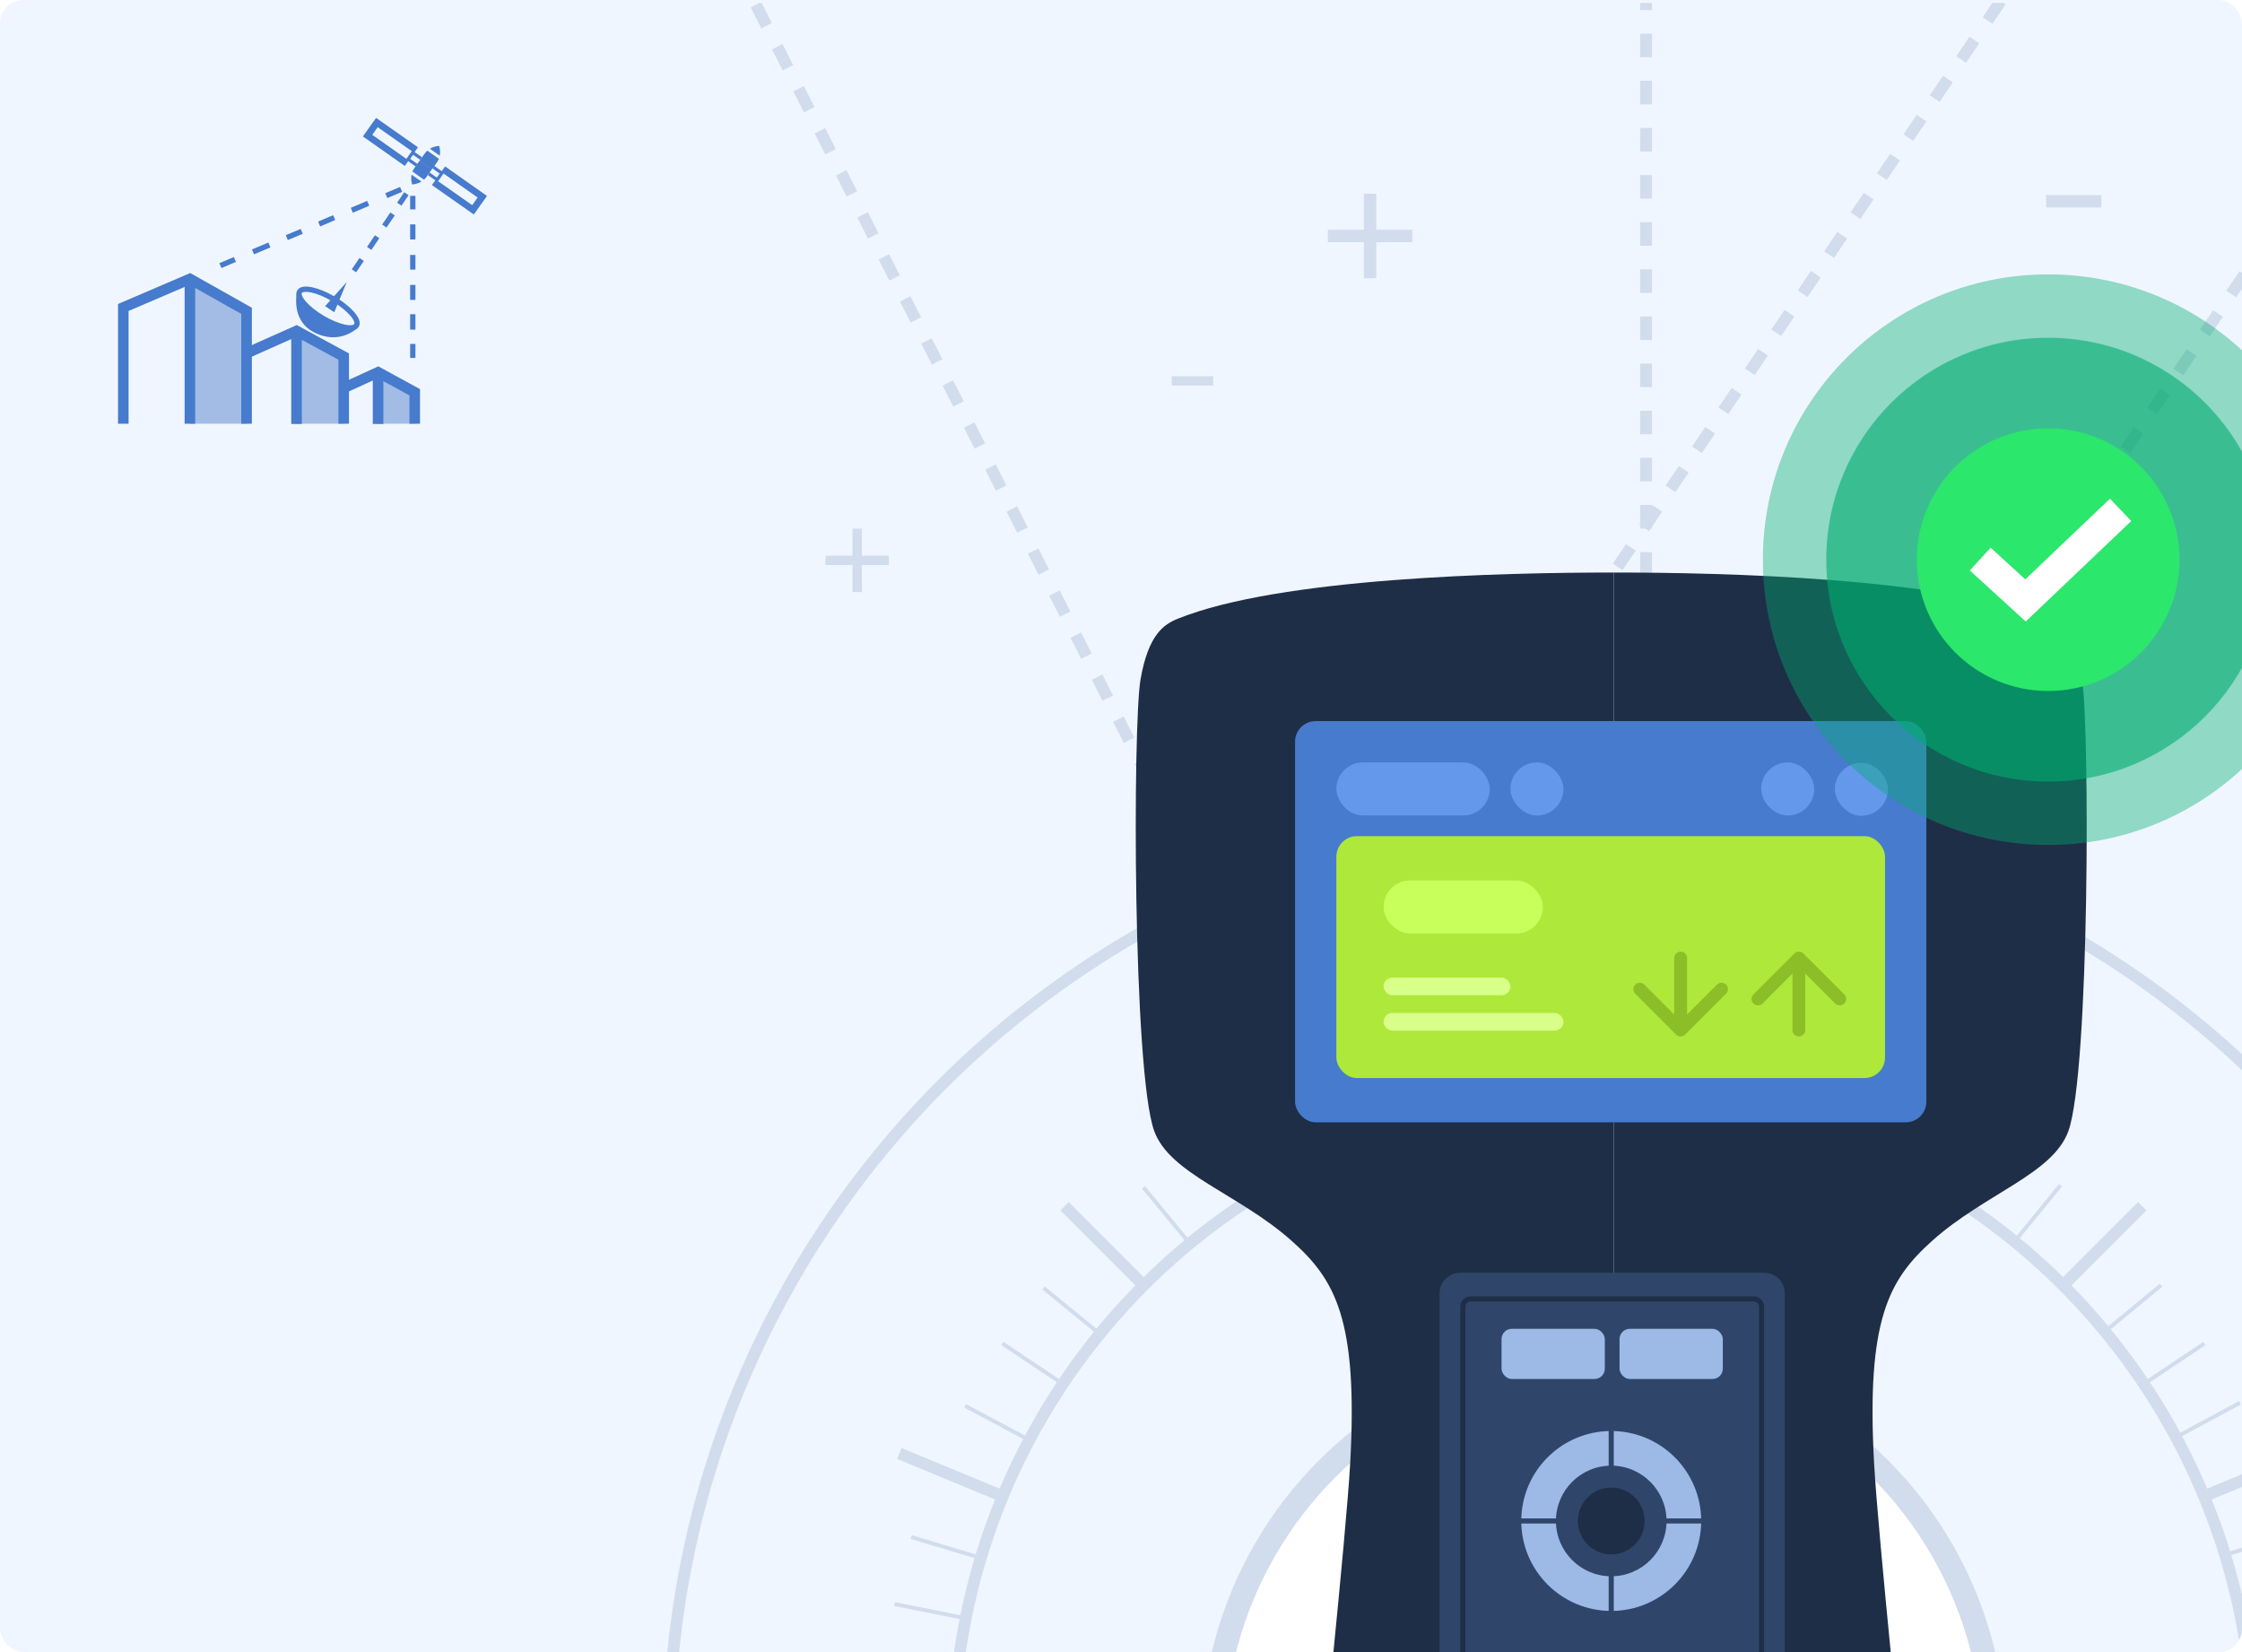 <svg width="608" height="448" viewBox="0 0 608 448" fill="none" xmlns="http://www.w3.org/2000/svg">
<g clip-path="url(#clip0_30215_28460)">
<rect width="608" height="448" rx="6.4" fill="#F0F6FF"/>
<g clip-path="url(#clip1_30215_28460)">
<line x1="511.826" y1="217.221" x2="657.77" y2="2.034" stroke="#D1DCED" stroke-width="3.196" stroke-dasharray="6.39 6.39"/>
<path d="M395.71 217.221L553.6 -16" stroke="#D1DCED" stroke-width="3.196" stroke-dasharray="6.39 6.39"/>
<line x1="329.319" y1="246.31" x2="194.575" y2="-19.277" stroke="#D1DCED" stroke-width="3.196" stroke-dasharray="6.39 6.39"/>
<circle cx="434.821" cy="473.225" r="183.762" stroke="#D1DCED" stroke-width="3.196"/>
<circle cx="434.85" cy="473.254" r="253.538" fill="#F0F6FF" stroke="#D1DCED" stroke-width="3.196"/>
<path d="M434.821 266.56L434.821 679.891" stroke="#D1DCED" stroke-width="3.196"/>
<path d="M288.687 327.091L580.956 619.36" stroke="#D1DCED" stroke-width="3.196"/>
<path d="M288.687 619.36L580.956 327.091" stroke="#D1DCED" stroke-width="3.196"/>
<path d="M355.734 282.292L513.909 664.16" stroke="#D1DCED" stroke-width="3.196"/>
<path d="M243.888 394.138L625.755 552.313" stroke="#D1DCED" stroke-width="3.196"/>
<path d="M243.887 552.313L625.755 394.139" stroke="#D1DCED" stroke-width="3.196"/>
<path d="M355.734 664.16L513.909 282.292" stroke="#D1DCED" stroke-width="3.196"/>
<path d="M396.581 280.979L473.062 665.472" stroke="#D1DCED" stroke-width="1.065"/>
<path d="M271.843 364.327L597.8 582.124" stroke="#D1DCED" stroke-width="1.065"/>
<path d="M242.575 511.466L627.068 434.986" stroke="#D1DCED" stroke-width="1.065"/>
<path d="M325.923 636.204L543.72 310.247" stroke="#D1DCED" stroke-width="1.065"/>
<path d="M473.061 280.979L396.581 665.472" stroke="#D1DCED" stroke-width="1.065"/>
<path d="M325.923 310.247L543.72 636.204" stroke="#D1DCED" stroke-width="1.065"/>
<path d="M242.575 434.985L627.068 511.466" stroke="#D1DCED" stroke-width="1.065"/>
<path d="M271.843 582.124L597.8 364.327" stroke="#D1DCED" stroke-width="1.065"/>
<path d="M415.116 278.207L454.527 668.246" stroke="#D1DCED" stroke-width="1.065"/>
<path d="M282.988 349.261L586.655 597.192" stroke="#D1DCED" stroke-width="1.065"/>
<path d="M310.856 625.06L558.787 321.393" stroke="#D1DCED" stroke-width="1.065"/>
<path d="M453.57 278.112L416.072 668.339" stroke="#D1DCED" stroke-width="1.065"/>
<path d="M310.112 322.001L559.53 624.449" stroke="#D1DCED" stroke-width="1.065"/>
<path d="M283.597 597.934L586.045 348.517" stroke="#D1DCED" stroke-width="1.065"/>
<path d="M491.246 285.51L378.396 660.941" stroke="#D1DCED" stroke-width="1.065"/>
<path d="M341.985 300.592L527.658 645.859" stroke="#D1DCED" stroke-width="1.065"/>
<path d="M247.106 416.801L622.537 529.651" stroke="#D1DCED" stroke-width="1.065"/>
<path d="M262.188 566.062L607.455 380.389" stroke="#D1DCED" stroke-width="1.065"/>
<path d="M526.81 300.138L342.833 646.312" stroke="#D1DCED" stroke-width="1.065"/>
<path d="M377.476 285.789L492.166 660.662" stroke="#D1DCED" stroke-width="1.065"/>
<path d="M261.735 381.237L607.908 565.214" stroke="#D1DCED" stroke-width="1.065"/>
<path d="M247.385 530.57L622.258 415.88" stroke="#D1DCED" stroke-width="1.065"/>
<circle cx="434.821" cy="473.225" r="176.305" fill="#F0F6FF" stroke="#D1DCED" stroke-width="3.196"/>
<circle cx="434.85" cy="473.254" r="105.996" fill="white" stroke="#D1DCED" stroke-width="6.392"/>
<line x1="446.402" y1="220" x2="446.402" y2="-16" stroke="#D1DCED" stroke-width="3.196" stroke-dasharray="6.39 6.39"/>
<path d="M369.857 75.45V52.542H373.232V75.45H369.857ZM360.091 65.683V62.309H382.999V65.683H360.091Z" fill="#D1DCED"/>
<path d="M231.193 160.537V143.356H233.724V160.537H231.193ZM223.868 153.212V150.681H241.049V153.212H223.868Z" fill="#D1DCED"/>
<path d="M554.878 56.258V52.884H569.861V56.258H554.878Z" fill="#D1DCED"/>
<path d="M317.759 104.544V102.013H328.995V104.544H317.759Z" fill="#D1DCED"/>
</g>
<g clip-path="url(#clip2_30215_28460)">
<path d="M66.868 84.287L51.501 75.636V114.903H66.868V84.287Z" fill="#A2BCE5"/>
<path d="M93.202 96.692L80.416 89.742V114.903H93.202V96.692Z" fill="#A2BCE5"/>
<path d="M112.704 106.369L102.381 101.325V114.903H112.704V106.369Z" fill="#A2BCE5"/>
<path d="M33.437 114.903V83.378L51.502 75.636L66.868 84.287V114.903" stroke="#467BCD" stroke-width="2.868" stroke-miterlimit="10"/>
<path d="M51.501 75.636V114.903" stroke="#467BCD" stroke-width="2.868" stroke-miterlimit="10"/>
<path d="M66.868 95.783L80.416 89.742L93.202 96.692V114.903" stroke="#467BCD" stroke-width="2.868" stroke-miterlimit="10"/>
<path d="M80.416 89.742V114.962" stroke="#467BCD" stroke-width="2.868" stroke-miterlimit="10"/>
<path d="M93.202 105.226L102.528 100.944L112.469 106.37V114.903" stroke="#467BCD" stroke-width="2.868" stroke-miterlimit="10"/>
<path d="M102.528 100.944V114.962" stroke="#467BCD" stroke-width="2.868" stroke-miterlimit="10"/>
<path d="M90.651 84.669L94.053 76.457L88.158 83.026L90.651 84.669Z" fill="#467BCD"/>
<path d="M96.683 88.234C97.524 86.811 94.746 83.614 90.48 81.093C86.213 78.571 82.073 77.68 81.232 79.102C80.392 80.524 83.169 83.721 87.436 86.243C91.702 88.765 95.843 89.656 96.683 88.234Z" stroke="#467BCD" stroke-width="1.434" stroke-miterlimit="10"/>
<path d="M80.563 79.009C80.563 79.009 78.686 86.663 84.962 90.006C92 93.789 96.839 89.009 96.839 89.009C96.839 89.009 90.974 89.009 86.604 85.842C82.674 82.997 80.563 79.009 80.563 79.009Z" fill="#467BCD"/>
<path d="M111.941 93.26V97.073" stroke="#467BCD" stroke-width="1.434" stroke-miterlimit="10"/>
<path d="M111.941 85.196V89.389" stroke="#467BCD" stroke-width="1.434" stroke-miterlimit="10"/>
<path d="M111.941 77.249V81.325" stroke="#467BCD" stroke-width="1.434" stroke-miterlimit="10"/>
<path d="M111.941 69.126V73.114" stroke="#467BCD" stroke-width="1.434" stroke-miterlimit="10"/>
<path d="M111.941 60.856V64.932" stroke="#467BCD" stroke-width="1.434" stroke-miterlimit="10"/>
<path d="M111.941 53.114V56.779" stroke="#467BCD" stroke-width="1.434" stroke-miterlimit="10"/>
<path d="M108.276 55.372L110.211 52.527" stroke="#467BCD" stroke-width="1.434" stroke-miterlimit="10"/>
<path d="M104.229 61.296L106.457 58.012" stroke="#467BCD" stroke-width="1.434" stroke-miterlimit="10"/>
<path d="M100.123 67.366L102.264 64.199" stroke="#467BCD" stroke-width="1.434" stroke-miterlimit="10"/>
<path d="M95.988 73.437L98.07 70.357" stroke="#467BCD" stroke-width="1.434" stroke-miterlimit="10"/>
<path d="M63.701 70.357L59.771 72.029" stroke="#467BCD" stroke-width="1.434" stroke-miterlimit="10"/>
<path d="M73.056 66.428L68.598 68.305" stroke="#467BCD" stroke-width="1.434" stroke-miterlimit="10"/>
<path d="M81.824 62.733L77.777 64.434" stroke="#467BCD" stroke-width="1.434" stroke-miterlimit="10"/>
<path d="M90.622 59.008L86.545 60.739" stroke="#467BCD" stroke-width="1.434" stroke-miterlimit="10"/>
<path d="M99.859 55.138L95.402 57.014" stroke="#467BCD" stroke-width="1.434" stroke-miterlimit="10"/>
<path d="M108.774 51.355L104.756 53.055" stroke="#467BCD" stroke-width="1.434" stroke-miterlimit="10"/>
<path d="M115.167 41.648C113.848 43.525 113.789 43.613 113.76 43.642L115.431 44.815L117.103 45.988C117.103 45.988 117.161 45.9 118.51 43.994C118.716 43.671 118.892 43.378 119.009 43.055L115.9 40.856C115.636 41.061 115.402 41.325 115.167 41.648Z" fill="#467BCD"/>
<path d="M119.244 42.205C119.537 40.768 119.097 39.565 119.097 39.565C119.097 39.565 117.836 39.565 116.575 40.328L119.244 42.205Z" fill="#467BCD"/>
<path d="M115.695 47.923C117.015 46.046 117.073 45.958 117.103 45.929L115.431 44.756L113.76 43.583C113.76 43.583 113.701 43.671 112.352 45.577C112.147 45.9 111.971 46.193 111.854 46.516L114.962 48.715C115.255 48.51 115.49 48.246 115.695 47.923Z" fill="#467BCD"/>
<path d="M111.619 47.366C111.326 48.803 111.766 50.005 111.766 50.005C111.766 50.005 113.027 50.005 114.288 49.243L111.619 47.366Z" fill="#467BCD"/>
<path d="M114.2 42.997L111.912 41.384L110.651 43.173L112.939 44.786" stroke="#467BCD" stroke-width="0.845" stroke-miterlimit="10"/>
<path d="M112.821 40.68L102.205 33.231L99.683 36.78L110.299 44.258" stroke="#467BCD" stroke-width="1.818" stroke-miterlimit="10"/>
<path d="M117.543 45.343L119.83 46.956L118.569 48.745L116.282 47.132" stroke="#467BCD" stroke-width="0.845" stroke-miterlimit="10"/>
<path d="M120.182 45.871L130.798 53.349L128.276 56.898L117.66 49.449" stroke="#467BCD" stroke-width="1.818" stroke-miterlimit="10"/>
</g>
<g filter="url(#filter0_d_30215_28460)">
<path d="M493.483 515.508C477.468 521.447 449.758 521.871 437.641 521.871V141.312C467.669 141.312 527.198 142.706 554.592 153.842C558.918 155.601 562.494 158.084 564.601 170.281C566.708 182.478 566.708 276.739 560.914 292.781C556.699 304.447 538.261 309.751 524.037 322.478C512.33 332.953 506.067 343.69 508.233 382.932C509.287 402.023 516.662 473.083 517.716 483.69C518.769 494.296 513.501 508.083 493.483 515.508Z" fill="#1E2E47"/>
<path d="M381.026 515.508C397.178 521.447 425.421 521.871 437.641 521.871V141.312C407.356 141.312 347.022 142.706 319.393 153.842C315.667 155.344 311.423 158.084 309.298 170.281C307.173 182.478 307.173 276.739 313.017 292.781C317.268 304.448 335.864 309.751 350.21 322.478C362.017 332.953 368.333 343.69 366.149 382.932C365.086 402.023 357.648 473.083 356.585 483.69C355.523 494.296 360.836 508.083 381.026 515.508Z" fill="#1E2E47"/>
<rect x="351.2" y="181.6" width="171.2" height="108.8" rx="5.576" fill="#467BCD"/>
<path d="M390.4 336.776C390.4 333.696 392.896 331.2 395.976 331.2H478.424C481.504 331.2 484 333.696 484 336.776V452.8H390.4V336.776Z" fill="#2F466A"/>
<path d="M396.697 340.388C396.697 339.233 397.633 338.297 398.788 338.297H475.612C476.767 338.297 477.703 339.233 477.703 340.388V453.703H396.697V340.388Z" fill="#2F466A" stroke="#1E2E47" stroke-width="1.394"/>
<rect x="362.4" y="192.8" width="41.6" height="14.4" rx="7.2" fill="#6398EB"/>
<rect x="409.6" y="192.8" width="14.4" height="14.4" rx="7.2" fill="#6398EB"/>
<rect x="477.6" y="192.8" width="14.4" height="14.4" rx="7.2" fill="#6398EB"/>
<rect x="497.583" y="192.889" width="14.4" height="14.4" rx="7.2" fill="#6398EB"/>
<rect x="362.4" y="212.8" width="148.8" height="65.6" rx="5.576" fill="#AEE83A"/>
<rect x="375.2" y="251.146" width="34.4" height="4.799" rx="2.399" fill="#D8FF8A"/>
<rect x="375.2" y="260.745" width="48.8" height="4.799" rx="2.4" fill="#D8FF8A"/>
<rect x="375.2" y="224.8" width="43.2" height="14.4" rx="7.2" fill="#C8FF5B"/>
<path d="M457.506 245.861C457.506 244.898 456.725 244.118 455.763 244.118C454.801 244.118 454.021 244.898 454.021 245.861L457.506 245.861ZM454.531 266.61C455.211 267.29 456.315 267.29 456.995 266.61L468.084 255.52C468.765 254.84 468.765 253.737 468.084 253.056C467.404 252.376 466.301 252.376 465.62 253.056L455.763 262.913L445.906 253.056C445.226 252.376 444.122 252.376 443.442 253.056C442.761 253.737 442.761 254.84 443.442 255.52L454.531 266.61ZM454.021 245.861L454.021 265.377L457.506 265.377L457.506 245.861L454.021 245.861Z" fill="#8CBE28"/>
<path d="M486.082 265.376C486.082 266.339 486.863 267.119 487.825 267.119C488.787 267.119 489.567 266.339 489.567 265.376L486.082 265.376ZM489.057 244.628C488.377 243.947 487.273 243.947 486.593 244.628L475.504 255.717C474.823 256.397 474.823 257.501 475.504 258.181C476.184 258.862 477.287 258.862 477.968 258.181L487.825 248.324L497.682 258.181C498.362 258.862 499.466 258.862 500.146 258.181C500.827 257.501 500.827 256.397 500.146 255.717L489.057 244.628ZM489.567 265.376L489.567 245.86L486.082 245.86L486.082 265.376L489.567 265.376Z" fill="#8CBE28"/>
<rect x="407.2" y="346.4" width="28" height="13.6" rx="2.788" fill="#9DBAE7"/>
<rect x="439.2" y="346.4" width="28" height="13.6" rx="2.788" fill="#9DBAE7"/>
<path d="M461.339 398.503C461.339 411.976 450.417 422.898 436.944 422.898C423.471 422.898 412.549 411.976 412.549 398.503C412.549 385.03 423.471 374.108 436.944 374.108C450.417 374.108 461.339 385.03 461.339 398.503ZM421.945 398.503C421.945 406.787 428.66 413.503 436.944 413.503C445.228 413.503 451.944 406.787 451.944 398.503C451.944 390.219 445.228 383.504 436.944 383.504C428.66 383.504 421.945 390.219 421.945 398.503Z" fill="#9DBAE7"/>
<rect x="436.247" y="371.32" width="1.394" height="54.366" fill="#2F466A"/>
<rect x="409.761" y="399.2" width="1.394" height="54.366" transform="rotate(-90 409.761 399.2)" fill="#2F466A"/>
<circle cx="436.945" cy="398.503" r="9.061" fill="#1E2E47"/>
</g>
<circle opacity="0.4" cx="555.433" cy="151.766" r="77.367" fill="#00AC6E"/>
<circle opacity="0.6" cx="555.433" cy="151.766" r="60.174" fill="#00AC6E"/>
<circle cx="555.433" cy="151.766" r="35.613" fill="#2BE76B"/>
<path d="M537.013 151.599L549.29 162.819L575.082 138.258" stroke="white" stroke-width="8.364"/>
</g>
<defs>
<filter id="filter0_d_30215_28460" x="280.12" y="127.372" width="313.648" height="436.319" filterUnits="userSpaceOnUse" color-interpolation-filters="sRGB">
<feFlood flood-opacity="0" result="BackgroundImageFix"/>
<feColorMatrix in="SourceAlpha" type="matrix" values="0 0 0 0 0 0 0 0 0 0 0 0 0 0 0 0 0 0 127 0" result="hardAlpha"/>
<feOffset dy="13.94"/>
<feGaussianBlur stdDeviation="13.94"/>
<feComposite in2="hardAlpha" operator="out"/>
<feColorMatrix type="matrix" values="0 0 0 0 0.118 0 0 0 0 0.18 0 0 0 0 0.278 0 0 0 0.4 0"/>
<feBlend mode="normal" in2="BackgroundImageFix" result="effect1_dropShadow_30215_28460"/>
<feBlend mode="normal" in="SourceGraphic" in2="effect1_dropShadow_30215_28460" result="shape"/>
</filter>
<clipPath id="clip0_30215_28460">
<rect width="608" height="448" rx="6.4" fill="white"/>
</clipPath>
<clipPath id="clip1_30215_28460">
<rect width="540.043" height="742.447" fill="white" transform="translate(164.8 0.8)"/>
</clipPath>
<clipPath id="clip2_30215_28460">
<rect width="100" height="83.333" fill="white" transform="translate(32 32)"/>
</clipPath>
</defs>
</svg>
